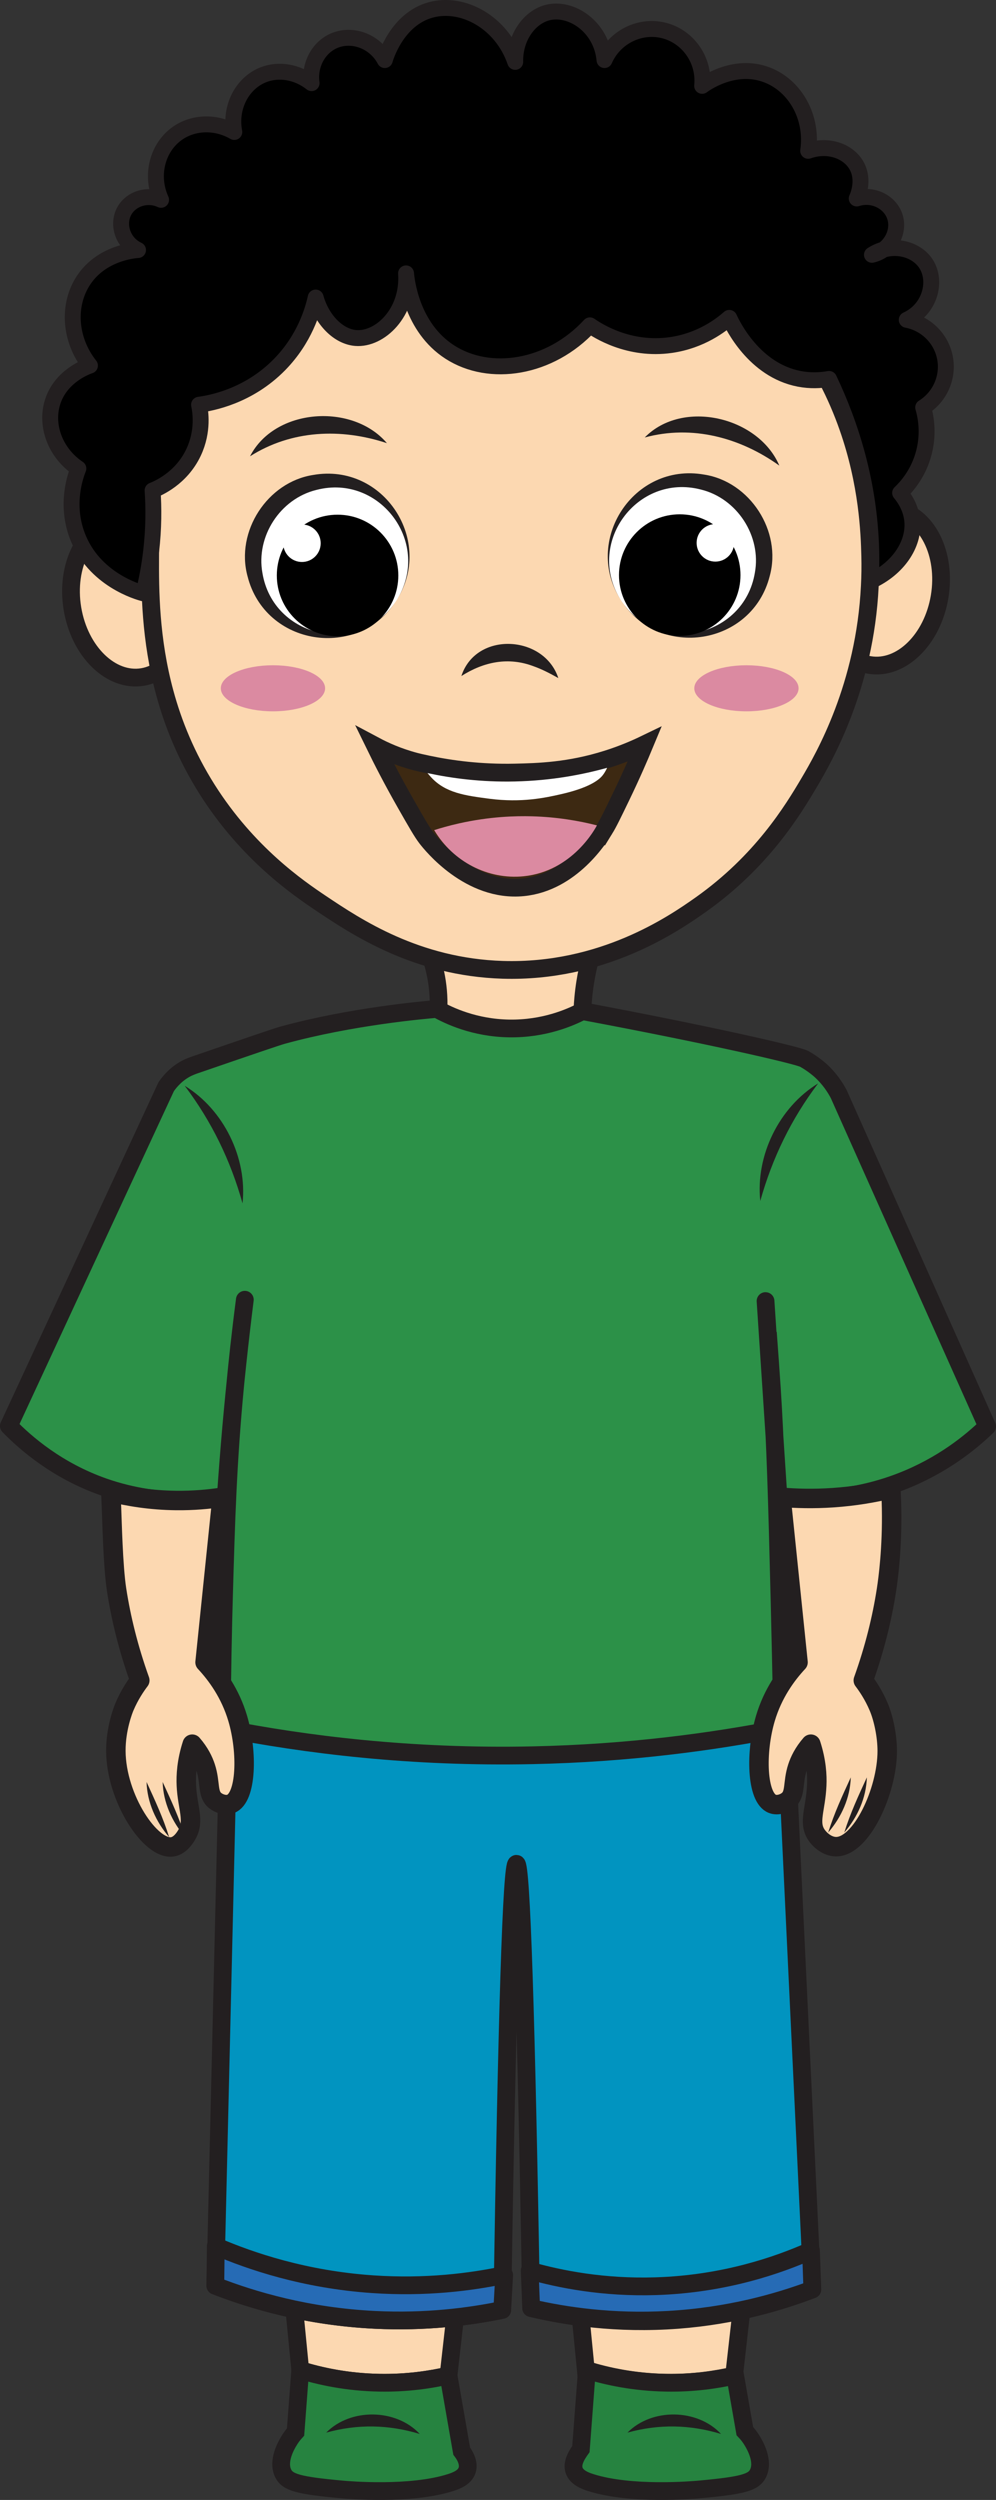 <?xml version="1.0" encoding="UTF-8"?>
<svg id="Layer_2" data-name="Layer 2" xmlns="http://www.w3.org/2000/svg" viewBox="0 0 168.42 422.456">
  <rect x="0" y="0" width="168.42" height="422.456" fill="#333333" stroke="none"/>
  <defs>
    <style>
      .cls-1 {
        fill: #fff;
      }

      .cls-2 {
        fill: #haircolor;
        stroke-width: 2.69px;
      }

      .cls-2, .cls-3, .cls-4, .cls-5, .cls-6, .cls-7, .cls-8, .cls-9 {
        stroke: #231f20;
      }

      .cls-2, .cls-3, .cls-5, .cls-6, .cls-8, .cls-9 {
        stroke-linecap: round;
      }

      .cls-2, .cls-3, .cls-6, .cls-8, .cls-9 {
        stroke-linejoin: round;
      }

      .cls-3 {
        fill: #2c9148;
      }

      .cls-3, .cls-4, .cls-5, .cls-6, .cls-7, .cls-8 {
        stroke-width: 3px;
      }

      .cls-4, .cls-5, .cls-7 {
        stroke-miterlimit: 10;
      }

      .cls-4, .cls-9 {
        fill: #fcd8b1;
      }

      .cls-5 {
        fill: #268340;
      }

      .cls-6 {
        fill: #266bb5;
      }

      .cls-7 {
        fill: #3d2912;
      }

      .cls-10 {
        fill: #db8aa1;
      }

      .cls-8 {
        fill: #0194c0;
      }

      .cls-9 {
        stroke-width: 3.291px;
      }

      .cls-11 {
        fill: #231f20;
      }
    </style>
  </defs>
  <g id="Layer_1-2" data-name="Layer 1">
    <g>
      <path class="cls-4" d="m72.026,159.474c.986,2.264,2.19,5.881,2.14,10.395-.022,1.986-.282,3.739-.611,5.197,3.29,1.013,7.895,2.049,13.452,2.14,4.646.076,8.605-.531,11.618-1.223-.189-2.067-.255-4.549,0-7.338.324-3.539,1.072-6.537,1.834-8.866-9.478-.102-18.955-.204-28.433-.306Z"/>
      <path class="cls-4" d="m49.243,384.917c.51,5.197,1.019,10.395,1.529,15.592,3.29,1.013,7.895,2.049,13.452,2.14,4.646.076,8.605-.531,11.618-1.223.611-5.401,1.223-10.803,1.834-16.204-9.478-.102-18.955-.204-28.433-.306Z"/>
      <path class="cls-4" d="m97.534,384.917c.51,5.197,1.019,10.395,1.529,15.592,3.29,1.013,7.895,2.049,13.452,2.14,4.646.076,8.605-.531,11.618-1.223.611-5.401,1.223-10.803,1.834-16.204-9.478-.102-18.955-.204-28.433-.306Z"/>
      <path class="cls-8" d="m137.36,386.886c-5.39,2.08-13.17,4.41-22.76,5.14-10.35.78-18.94-.59-24.78-1.99-.844-50.051-1.673-75.08-2.487-75.079-.816 0-1.617,25.127-2.403,75.389-5.58,1.15-12.94,2.1-21.54,1.68-11.46-.56-20.72-3.33-26.98-5.77.86-36.13,1.71-72.26,2.57-108.39.41.16.83.33,1.26.5,10.31,4.05,27.39,9.18,48.86,8.69,17.16-.4,31.13-4.26,40.66-7.78.85-.31,1.66-.62,2.44-.93,1.72,36.18,3.44,72.36,5.16,108.54Z"/>
      <path class="cls-3" d="m166.92,241.046c-2.72,2.63-7.53,6.6-14.54,9.32-8.88,3.44-16.72,3.1-20.74,2.65-.73-11.05-1.46-22.1-2.19-33.15-0-.001-0-.005-.001-.005-.006 0.0.707,9.196,1.069,14.765.587,9.031.858,17.962,1.292,35.46.136,5.504.307,12.994.466,21.941-11.881,2.348-26.099,4.244-42.191,4.586-20.587.438-38.429-1.79-52.586-4.586.049-9.219.221-16.919.382-22.548.361-12.604.653-22.437,1.88-35.308.349-3.665.871-8.633,1.639-14.536-.88,7-1.65,14.2-2.31,21.61-.35,3.98-.65,7.9-.92,11.77-2.15.36-5.02.67-8.4.55-2.54-.09-7.07-.48-12.22-2.28-7.86-2.75-13.18-7.38-16.05-10.32,8.87-19.11,17.74-38.22,26.6-57.33.7-1.01,1.87-2.34,3.67-3.21.33-.15.64-.28.95-.39,9.4-3.23,14.1-4.84,15.09-5.11,11.65-3.19,23.91-4.25,26.05-4.43,2.01,1.13,6.36,3.21,12.25,3.3,5.91.09,10.33-1.86,12.38-2.93,21.12,3.95,36.38,7.45,37.5,8.07,1.54.85,2.75,1.95,2.75,1.95,1.58,1.43,2.53,2.95,3.09,4.01,8.37,18.72,16.73,37.43,25.09,56.15Z"/>
      <path class="cls-9" d="m18.857,254.92c.082,1.868.244,9.728.858,13.717.747,4.85,2.005,9.967,3.924,15.327-.689.909-1.741,2.439-2.6,4.467-.172.407-1.468,3.638-1.447,7.456.044,8.016,5.898,16.778,9.565,16.204,1.342-.21,2.182-1.639,2.432-2.064,1.371-2.332.093-4.562-.076-8.331-.075-1.662.048-4.036.994-6.955,1.247,1.435,1.895,2.797,2.255,3.898.874,2.68.264,4.517,1.605,5.618.647.531,1.765.906,2.637.573,2.689-1.027,2.881-8.745,1.19-14.446-1.246-4.202-3.521-7.336-5.518-9.478.96-9.298,1.919-18.595,2.879-27.893-2.24.344-4.86.584-7.784.551-4.355-.049-8.095-.687-11.025-1.416.024.653.061,1.612.112,2.77Z"/>
      <path class="cls-9" d="m150.763,254.92c.124,6.754-.584,11.935-.858,13.717-.747,4.85-2.005,9.967-3.924,15.327.689.909,1.741,2.439,2.6,4.467.825,1.947,1.445,4.917,1.447,7.456.004,6.759-4.39,16.282-8.711,16.175-1.412-.035-2.669-1.095-3.286-2.035-1.369-2.086-.105-4.288.076-8.331.075-1.662-.048-4.036-.994-6.955-1.247,1.435-1.895,2.797-2.255,3.898-.874,2.68-.264,4.517-1.605,5.618-.647.531-1.765.906-2.637.573-2.689-1.027-2.881-8.745-1.19-14.446,1.246-4.202,3.521-7.336,5.518-9.478-.96-9.298-1.919-18.595-2.879-27.893,2.538.214,5.494.296,8.775.075,3.756-.253,7.054-.843,9.795-1.51.048.833.102,1.979.127,3.34Z"/>
      <path class="cls-5" d="m78.98,417.457c-.409,1.213-1.798,1.745-2.82,2.07-6.8,2.16-17.23,1.26-18.42,1.15-7.27-.67-9.09-1.18-9.85-2.7-1.03-2.07.52-4.74.91-5.4.34-.58.73-1.12,1.18-1.61.26-3.48.53-6.97.79-10.46,3.29,1.02,7.9,2.05,13.45,2.14,4.65.08,8.61-.53,11.62-1.22.74,4.26,1.49,8.52,2.23,12.78.345.451,1.367,1.895.91,3.25Z"/>
      <path class="cls-5" d="m128.18,417.977c-.76,1.52-2.58,2.03-9.85,2.7-1.19.11-11.62,1.01-18.42-1.15-.93-.29-2.41-.84-2.83-2.07-.39-1.19.39-2.44.77-3.04.12-.19.25-.38.38-.56.34-4.45.67-8.89,1.01-13.35,3.29,1.02,7.9,2.05,13.46,2.14,4.64.08,8.6-.53,11.61-1.22.55,3.13,1.1,6.27,1.64,9.4.51.53.95,1.11,1.32,1.75.39.66,1.94,3.33.91,5.4Z"/>
      <path class="cls-11" d="m27.503,301.129c1.439,3.136,2.789,6.031,3.822,9.325-2.237-2.584-3.726-5.873-3.822-9.325h0Z"/>
      <path class="cls-11" d="m24.783,301.129c1.439,3.136,2.789,6.031,3.822,9.325-2.237-2.584-3.726-5.873-3.822-9.325h0Z"/>
      <path class="cls-11" d="m143.864,300.351c-.096,3.452-1.585,6.741-3.822,9.325,1.033-3.293,2.383-6.189,3.822-9.325h0Z"/>
      <path class="cls-11" d="m146.583,300.351c-.096,3.452-1.585,6.741-3.822,9.325,1.033-3.293,2.383-6.189,3.822-9.325h0Z"/>
      <path class="cls-11" d="m31.229,183.479c6.598,4.029,10.602,12.189,9.784,19.873-2.028-7.263-5.235-13.853-9.784-19.873h0Z"/>
      <path class="cls-11" d="m138.344,183.078c-4.548,6.019-7.755,12.61-9.783,19.873-.819-7.684,3.185-15.844,9.783-19.873h0Z"/>
      <path class="cls-11" d="m55.159,411.078c4.113-4.181,11.829-4.062,15.822.229-5.268-1.596-10.512-1.7-15.822-.229h0Z"/>
      <path class="cls-11" d="m106.104,411.078c4.113-4.181,11.829-4.062,15.822.229-5.268-1.596-10.512-1.7-15.822-.229h0Z"/>
      <path class="cls-6" d="m36.49,379.575c5.952,2.558,15.039,5.628,26.465,6.42,9.043.627,16.705-.371,22.299-1.548-.109,1.965-.219,3.93-.328,5.895-5.581,1.154-12.938,2.1-21.541,1.68-11.458-.559-20.714-3.326-26.973-5.762l.078-6.685Z"/>
      <path class="cls-6" d="m137.134,380.32c-5.516,2.448-14.622,5.65-26.24,6.017-8.862.28-16.209-1.182-21.322-2.634.082,2.111.165,4.222.247,6.333,5.68,1.307,13.662,2.513,23.182,1.978,10.315-.58,18.664-2.992,24.363-5.127-.077-2.189-.153-4.378-.229-6.567Z"/>
      <ellipse class="cls-4" cx="149.216" cy="99.219" rx="13.336" ry="9.805" transform="translate(26.912 230.183) rotate(-80.58)"/>
      <ellipse class="cls-4" cx="21.923" cy="101.249" rx="9.805" ry="13.336" transform="translate(-16.276 4.954) rotate(-9.42)"/>
      <path class="cls-4" d="m147.081,99.028c-.82,16.94-7.71,28.92-10.25,33.21-2.78,4.7-8.01,13.33-18.34,20.64-4.6,3.25-16.63,11.52-33.48,11.01-14.6-.45-24.75-7.24-30.73-11.24-3.85-2.58-12.41-8.43-19.26-19.26-3.5-5.54-5.74-11.07-7.16-16.32-2.46-9.08-2.5-17.28-2.47-23.12.02-3.24.03-6.68.24-10.24.57-9.41,2.5-19.68,9.39-29.43,16.48-23.31,46.93-23.38,49.98-23.34,2.62.03,31.43.89,49.54,24.72,4.21,5.55,7.01,11.23,8.86,16.53,3.35,9.54,3.65,17.81,3.75,21.76.04,1.74.02,3.44-.07,5.08Z"/>
      <path class="cls-11" d="m78.016,114.242c2.467-7.609,13.986-6.982,16.395.344-1.486-.832-2.82-1.519-4.185-1.997-4.234-1.606-8.38-.783-12.21,1.653h0Z"/>
      <path class="cls-11" d="m42.279,77.109c4.179-8.166,17.35-9.05,23.147-2.22-7.759-2.569-16.145-2.229-23.147,2.22h0Z"/>
      <path class="cls-11" d="m109.021,73.929c6.416-6.556,19.255-3.489,22.762,4.754-6.646-4.758-14.755-6.923-22.762-4.754h0Z"/>
      <g>
        <circle class="cls-1" cx="55.973" cy="94.378" r="13.142"/>
        <path class="cls-11" d="m67.001,101.526c-6.48,10.055-22.166,7.64-25.14-4.135-2.071-7.564,3.343-15.934,11.097-17.13,11.967-2.103,20.578,11.246,14.042,21.265h0Zm0,0c6.139-9.537-2.656-21.553-13.502-18.735-6.123,1.497-10.255,7.859-9.119,14.062,1.852,11.06,16.425,14.172,22.622,4.672h0Z"/>
      </g>
      <circle cx="57.082" cy="97.248" r="10.273"/>
      <circle class="cls-1" cx="51.059" cy="91.8" r="3.169"/>
      <path class="cls-7" d="m102.236,140.107c-.797,1.29-5.579,9.034-13.8,9.833-9.018.876-15.494-7.254-16.31-8.311-.766-.992-1.684-2.602-3.521-5.821-2.304-4.039-4.036-7.448-5.175-9.779,1.531.815,3.851,1.891,6.847,2.677.363.095,1.046.254,2.009.457,4.01.849,9.02,1.512,14.78,1.385,3.966-.087,9.187-.227,15.6-2.253,2.671-.844,4.824-1.785,6.331-2.513-.866,2.085-2.18,5.133-3.933,8.765-1.449,3-2.173,4.501-2.827,5.561Z"/>
      <path class="cls-10" d="m100.936,139.476c-.267.522-4.134,7.764-12.382,8.599-6.022.609-11.946-2.442-15.134-7.796,1.038-.331,2.488-.754,4.242-1.146,5.179-1.158,9.55-1.265,12.304-1.189,4.262.118,7.97.768,10.97,1.533Z"/>
      <path class="cls-1" d="m102.666,129.748c-.19.4-.4.78-.63,1.1-.38.53-1.62,2.1-7.18,3.36-2.67.61-6.66,1.47-12.08.77-4.11-.54-7.47-.97-9.92-3.68-.15-.17-.35-.39-.57-.66,4.01.87,9.02,1.55,14.78,1.42,6.25-.14,11.55-1.18,15.6-2.31Z"/>
      <g>
        <circle class="cls-1" cx="116.051" cy="94.315" r="13.142"/>
        <path class="cls-11" d="m105.022,101.463c6.197,9.5,20.772,6.386,22.622-4.673,1.135-6.203-2.996-12.566-9.119-14.062-10.848-2.817-19.641,9.198-13.502,18.735h0Zm0,0c-6.534-10.021,2.074-23.369,14.043-21.265,7.753,1.197,13.17,9.566,11.097,17.131-2.973,11.774-18.661,14.191-25.14,4.135h0Z"/>
      </g>
      <circle cx="114.941" cy="97.184" r="10.273"/>
      <circle class="cls-1" cx="120.964" cy="91.736" r="3.169"/>
      <ellipse class="cls-10" cx="46.156" cy="116.312" rx="8.817" ry="3.893"/>
      <ellipse class="cls-10" cx="126.219" cy="116.312" rx="8.817" ry="3.893"/>
      <path class="cls-2" d="m147.253,98.199c.084-1.639.112-3.334.07-5.08-.279-11.642-3.537-21.519-7.135-29.084-1.448.255-3.173.341-5.048-.02-7.638-1.47-11.285-9.12-11.824-10.297-1.368,1.203-4.762,3.854-9.86,4.586-7.132,1.024-12.442-2.45-13.704-3.326-6.774,7.329-16.95,8.862-23.7,4.51-6.471-4.173-7.29-12.141-7.39-13.29.459,6.643-4.44,11.251-8.51,10.92-2.917-.237-5.714-3.037-6.773-6.839-.469,2.124-1.844,6.976-6.103,11.324-5.285,5.395-11.583,6.515-13.617,6.791.232,1.113.772,4.425-.917,8.026-2.08,4.435-6.04,6.105-6.94,6.459.199,2.91.208,6.374-.24,10.24-.306,2.646-.776,5.04-1.304,7.148-.726-.184-8.45-2.288-11.236-9.86-1.951-5.303-.266-9.988.229-11.236-3.89-2.607-5.616-7.245-4.357-11.236,1.398-4.43,5.822-5.991,6.317-6.157-3.489-4.399-3.848-10.301-1.043-14.48,3.051-4.546,8.466-4.997,9.172-5.045-2.619-1.219-3.58-4.387-2.293-6.65,1.151-2.023,3.864-2.912,6.191-1.834-1.878-4.114-.618-8.866,2.752-11.236,2.749-1.933,6.536-2.022,9.631-.229-.805-4.173,1.323-8.204,4.815-9.631,2.675-1.093,5.844-.533,8.255,1.376-.425-3.032,1.12-5.936,3.669-7.108,3.037-1.397,6.963-.087,8.713,3.21.077-.286,1.986-6.922,7.796-8.484,5.404-1.453,11.95,2.085,14.253,8.791-.095-4.101,2.384-7.547,5.467-8.332,3.978-1.014,9.114,2.365,9.631,8.026,1.685-3.847,5.87-5.956,9.86-5.045,4.192.958,7.1,5.005,6.65,9.401.279-.214,5.402-4.01,11.006-1.834,4.746,1.842,7.751,7.157,6.922,12.814,3.359-1.2,6.834.037,8.212,2.549,1.346,2.454.159,5.155,0,5.503,2.722-.882,5.577.577,6.42,2.981.925,2.637-.77,5.842-3.848,6.537,3.253-2.096,7.386-1.144,9.122,1.488,1.933,2.931.729,7.696-3.238,9.501,3.237.609,5.794,3.117,6.448,6.32.673,3.293-.793,6.692-3.669,8.484.365,1.246,1.019,4.103.141,7.563-.94,3.704-3.101,5.994-4.039,6.883.79.954,1.888,2.615,2.064,4.815.315,3.945-2.466,7.993-7.019,10.085Z"/>
    </g>
  </g>
</svg>